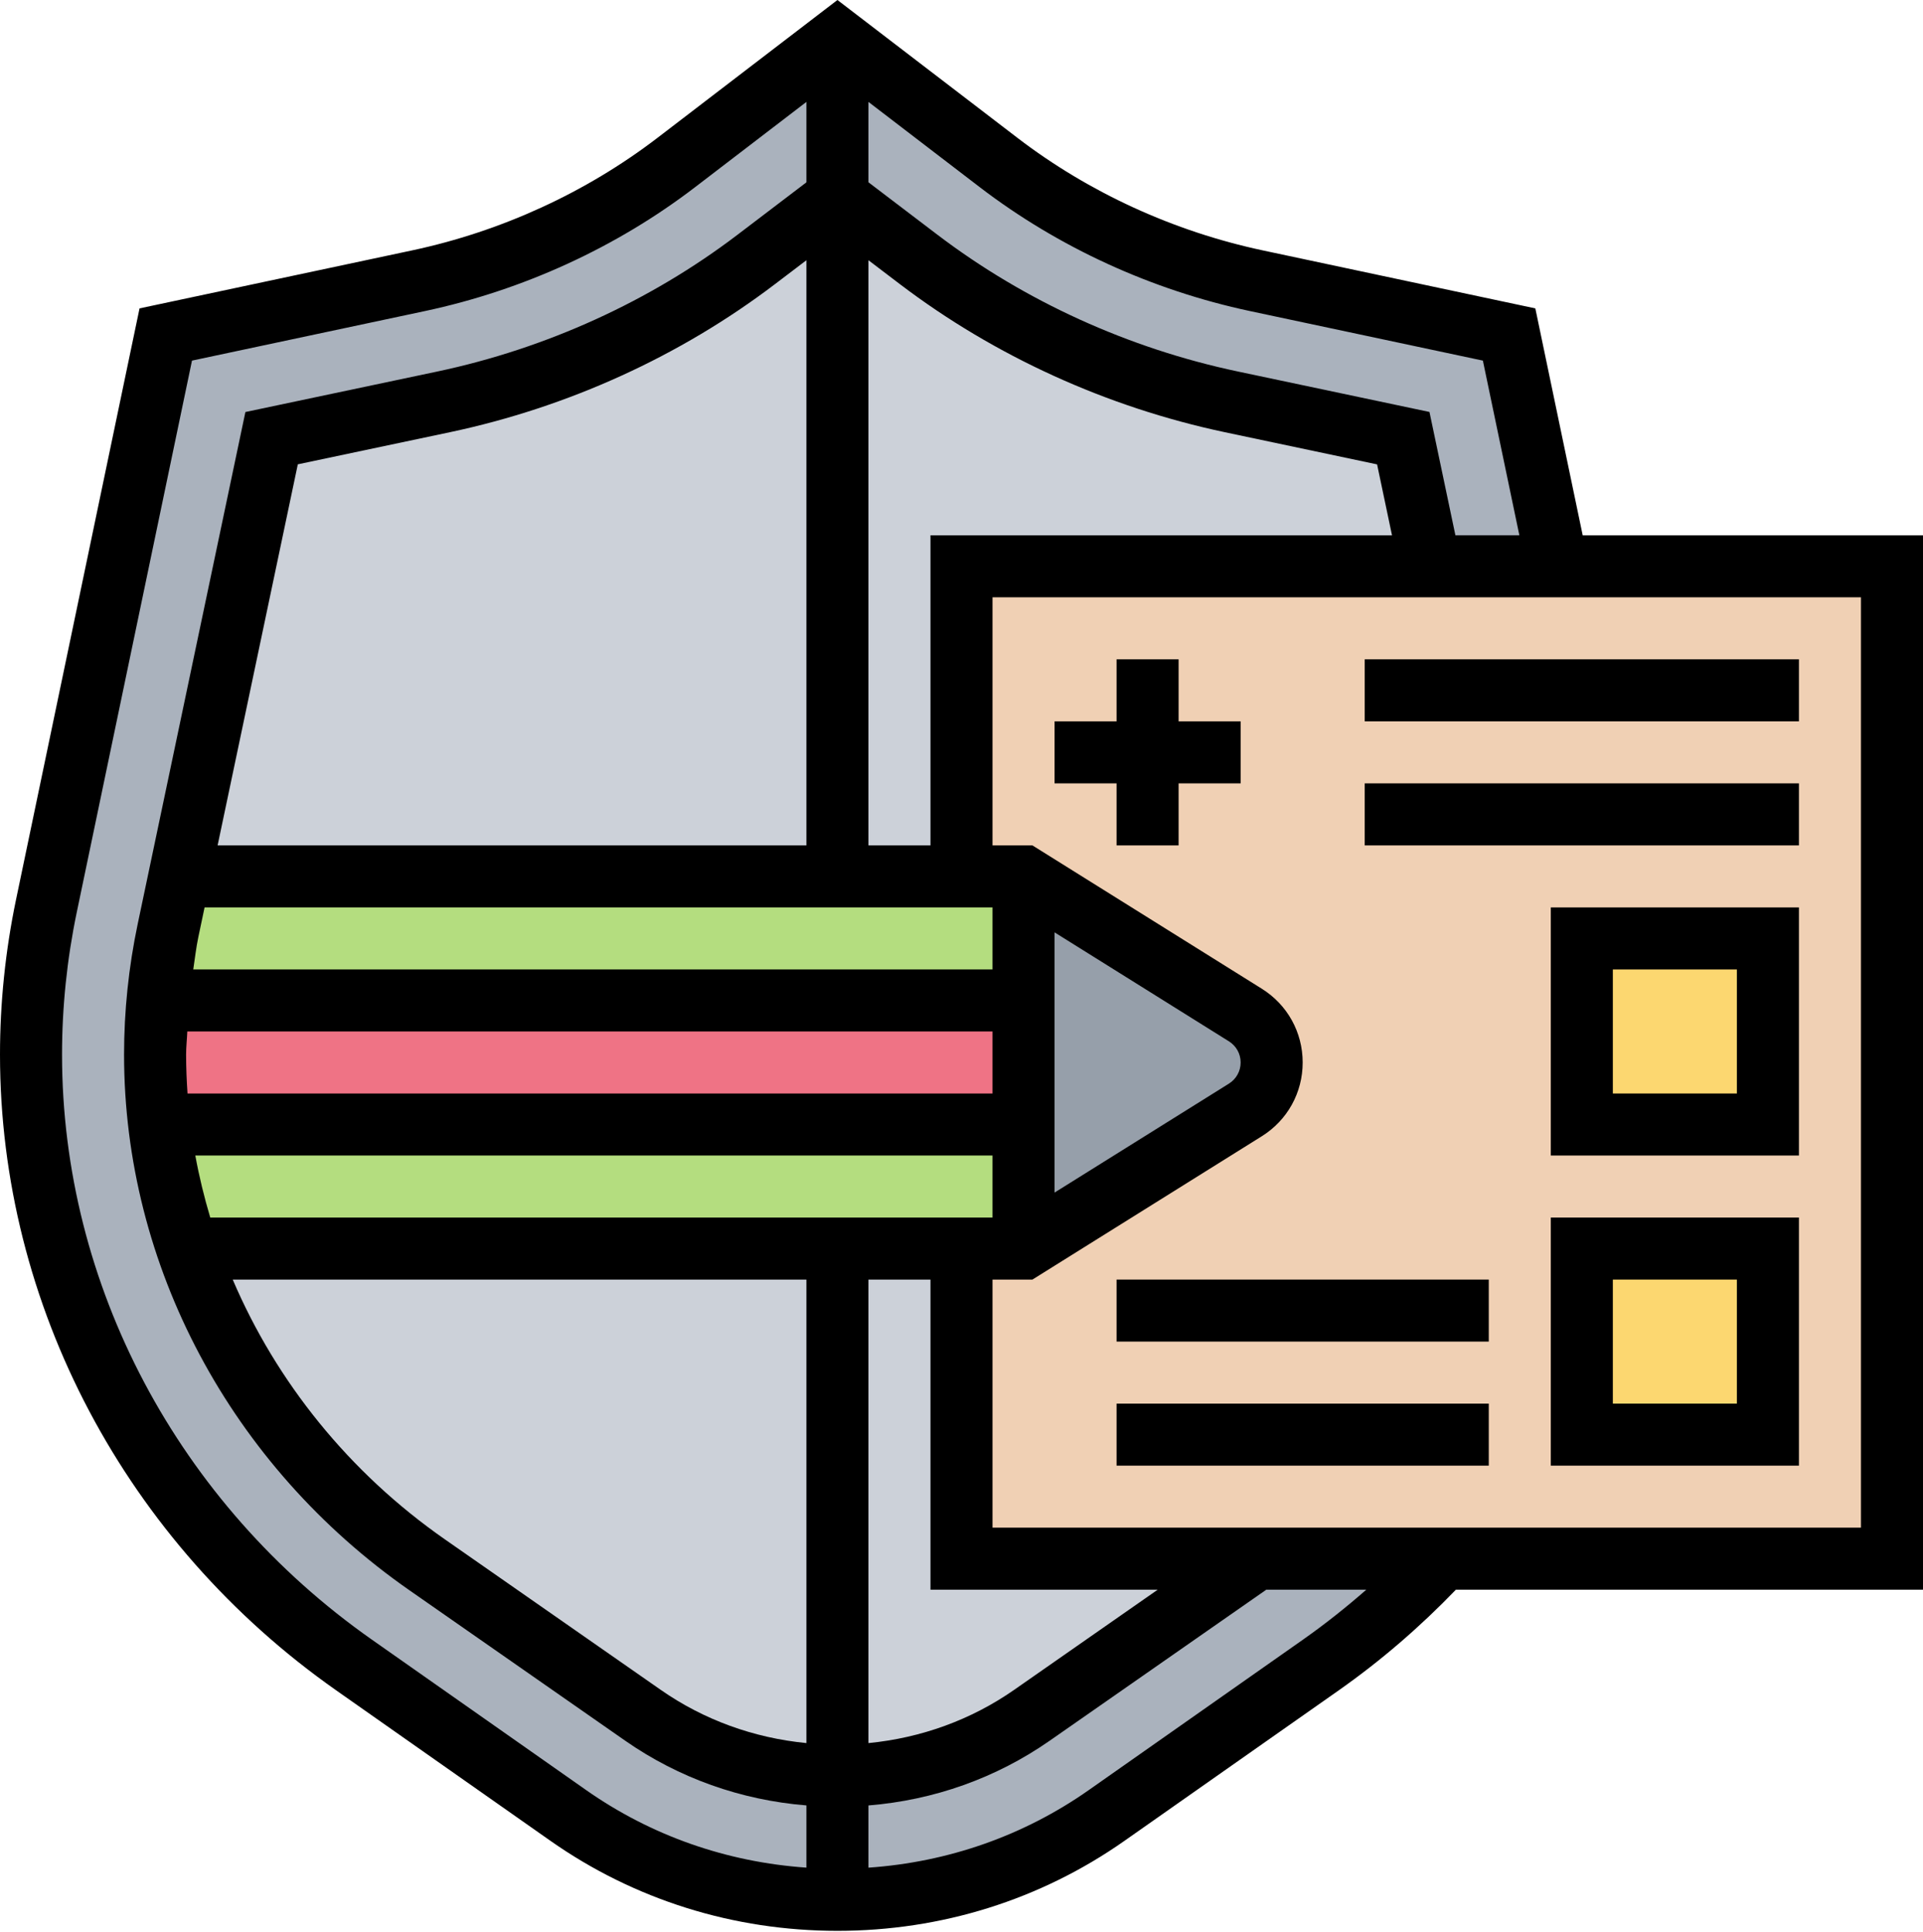 <?xml version="1.0" encoding="UTF-8"?><svg xmlns="http://www.w3.org/2000/svg" xmlns:xlink="http://www.w3.org/1999/xlink" height="62.3" preserveAspectRatio="xMidYMid meet" version="1.0" viewBox="0.0 0.0 62.0 62.3" width="62.0" zoomAndPan="magnify"><g><g><g id="change1_1"><path d="M6.05,40.26c1.37,4.04,4.05,7.64,7.72,10.2l6.96,4.85c1.83,1.28,4,1.95,6.27,1.95 s4.44-0.67,6.27-1.95l6.96-4.85c0.09-0.07,0.18-0.13,0.28-0.2h6.01c-1.17,1.26-2.49,2.41-3.94,3.43l-6.9,4.85 c-2.54,1.78-5.54,2.72-8.68,2.72s-6.14-0.94-8.68-2.72l-6.9-4.85C4.89,49.11,1,41.75,1,34.01c0-1.61,0.17-3.22,0.49-4.79 l3.85-18.43l8.15-1.74c3.02-0.64,5.9-1.96,8.31-3.81L27,1.26l5.2,3.98c2.41,1.85,5.29,3.17,8.31,3.81l8.15,1.74l1.56,7.47h-4.11 l-0.87-4.13l-5.54-1.17c-3.66-0.78-7.15-2.36-10.08-4.59l-2.62-2l-2.62,2c-2.93,2.23-6.42,3.81-10.08,4.59l-5.54,1.17L5.79,28.26 l-0.37,1.75c-0.16,0.74-0.27,1.49-0.34,2.25C5.03,32.84,5,33.43,5,34.01c0,0.75,0.04,1.5,0.13,2.25h0.01 C5.29,37.62,5.6,38.96,6.05,40.26z" fill="#aab2bd"/></g><g id="change2_1"><path d="M40.51,50.26c-0.1,0.07-0.19,0.13-0.28,0.2l-6.96,4.85c-1.83,1.28-4,1.95-6.27,1.95 s-4.44-0.67-6.27-1.95l-6.96-4.85c-3.67-2.56-6.35-6.16-7.72-10.2H31v10H40.51z" fill="#ccd1d9"/></g><g id="change2_2"><path d="M45.24,14.13l0.87,4.13H31v10H5.79l2.97-14.13l5.54-1.17c3.66-0.78,7.15-2.36,10.08-4.59l2.62-2 l2.62,2c2.93,2.23,6.42,3.81,10.08,4.59L45.24,14.13z" fill="#ccd1d9"/></g><g id="change3_1"><path d="M31 18.26H61V50.26H31z" fill="#f0d0b4"/></g><g id="change4_1"><path d="M51 40.26H57V46.26H51z" fill="#fcd770"/></g><g id="change4_2"><path d="M51 30.26H57V36.26H51z" fill="#fcd770"/></g><g id="change5_1"><path d="M33,36.26v4h-2H6.05c-0.45-1.3-0.76-2.64-0.91-4H33z" fill="#b4dd7f"/></g><g id="change5_2"><path d="M33,28.26v4H5.08c0.07-0.76,0.18-1.51,0.34-2.25l0.37-1.75H31H33z" fill="#b4dd7f"/></g><g id="change6_1"><path d="M33,32.26v4H5.14H5.13C5.04,35.51,5,34.76,5,34.01c0-0.58,0.03-1.17,0.08-1.75H33z" fill="#ef7385"/></g><g id="change7_1"><path d="M40.15,32.73c0.53,0.33,0.85,0.91,0.85,1.53s-0.32,1.2-0.85,1.53L33,40.26v-4v-4v-4L40.15,32.73z" fill="#969faa"/></g></g><g id="change8_1"><path d="M62,17.26H51.028l-1.527-7.316l-8.787-1.87c-2.875-0.612-5.609-1.867-7.908-3.627L27,0l-5.806,4.447 c-2.299,1.76-5.033,3.015-7.908,3.627l-8.787,1.87L0.515,29.017C0.173,30.66,0,32.338,0,34.006c0,8.072,4.053,15.735,10.84,20.5 l6.906,4.851C20.45,61.256,23.649,62.26,27,62.26s6.55-1.003,9.254-2.902l6.905-4.85c1.365-0.959,2.631-2.054,3.781-3.248H62 V17.26z M40.298,10.03l7.512,1.598l1.176,5.631h-2.062l-0.836-3.975l-6.183-1.306c-3.517-0.743-6.862-2.267-9.676-4.405L28,5.878 V3.286l3.589,2.75C34.122,7.975,37.134,9.356,40.298,10.03z M26,27.26H7.016l2.586-12.288l4.906-1.036 c3.804-0.805,7.426-2.454,10.474-4.771L26,8.391V27.26z M6.395,30.213l0.201-0.954H32v2H6.231 C6.284,30.911,6.322,30.559,6.395,30.213z M32,33.26v2H6.046C6.018,34.843,6,34.426,6,34.006c0-0.248,0.029-0.497,0.039-0.746H32z M32,37.26v2H6.779c-0.196-0.657-0.359-1.324-0.482-2H32z M26,41.26v14.946c-1.699-0.166-3.308-0.747-4.698-1.717l-6.957-4.851 c-3.089-2.153-5.434-5.078-6.842-8.378H26z M28,41.26h2v10h7.326l-4.628,3.229c-1.391,0.97-2.999,1.551-4.698,1.717V41.26z M34,30.064l5.622,3.514C39.858,33.726,40,33.98,40,34.26s-0.142,0.534-0.378,0.682L34,38.455V30.064z M30,27.26h-2V8.391 l1.019,0.775c3.048,2.316,6.669,3.966,10.473,4.771l4.907,1.037l0.481,2.287H30V27.26z M11.989,52.87 C5.734,48.479,2,41.427,2,34.006c0-1.531,0.159-3.072,0.473-4.581L6.19,11.628l7.512-1.598c3.164-0.674,6.176-2.055,8.709-3.995 L26,3.286v2.593l-2.229,1.696c-2.813,2.139-6.16,3.662-9.677,4.406l-6.182,1.305L4.438,29.802C4.147,31.188,4,32.602,4,34.006 c0,6.8,3.439,13.257,9.2,17.272l6.957,4.851c1.728,1.205,3.731,1.916,5.843,2.087v2.006c-2.57-0.177-5.009-1.03-7.104-2.502 L11.989,52.87z M42.009,52.871l-6.905,4.85c-2.094,1.471-4.533,2.325-7.104,2.502v-2.006c2.112-0.171,4.115-0.883,5.843-2.087 l6.957-4.851l0.026-0.019h3.225C43.4,51.831,42.72,52.371,42.009,52.871z M60,49.26H32v-8h1.287l7.396-4.622 C41.508,36.122,42,35.233,42,34.26s-0.492-1.862-1.317-2.378l-7.396-4.622H32v-8h28V49.26z" fill="inherit"/><path d="M50,47.26h8v-8h-8V47.26z M52,41.26h4v4h-4V41.26z" fill="inherit"/><path d="M50,37.26h8v-8h-8V37.26z M52,31.26h4v4h-4V31.26z" fill="inherit"/><path d="M36 45.26H48V47.26H36z" fill="inherit"/><path d="M36 41.26H48V43.26H36z" fill="inherit"/><path d="M36 27.26L38 27.26 38 25.26 40 25.26 40 23.26 38 23.26 38 21.26 36 21.26 36 23.26 34 23.26 34 25.26 36 25.26z" fill="inherit"/><path d="M44 21.26H58V23.26H44z" fill="inherit"/><path d="M44 25.26H58V27.26H44z" fill="inherit"/></g></g></svg>
